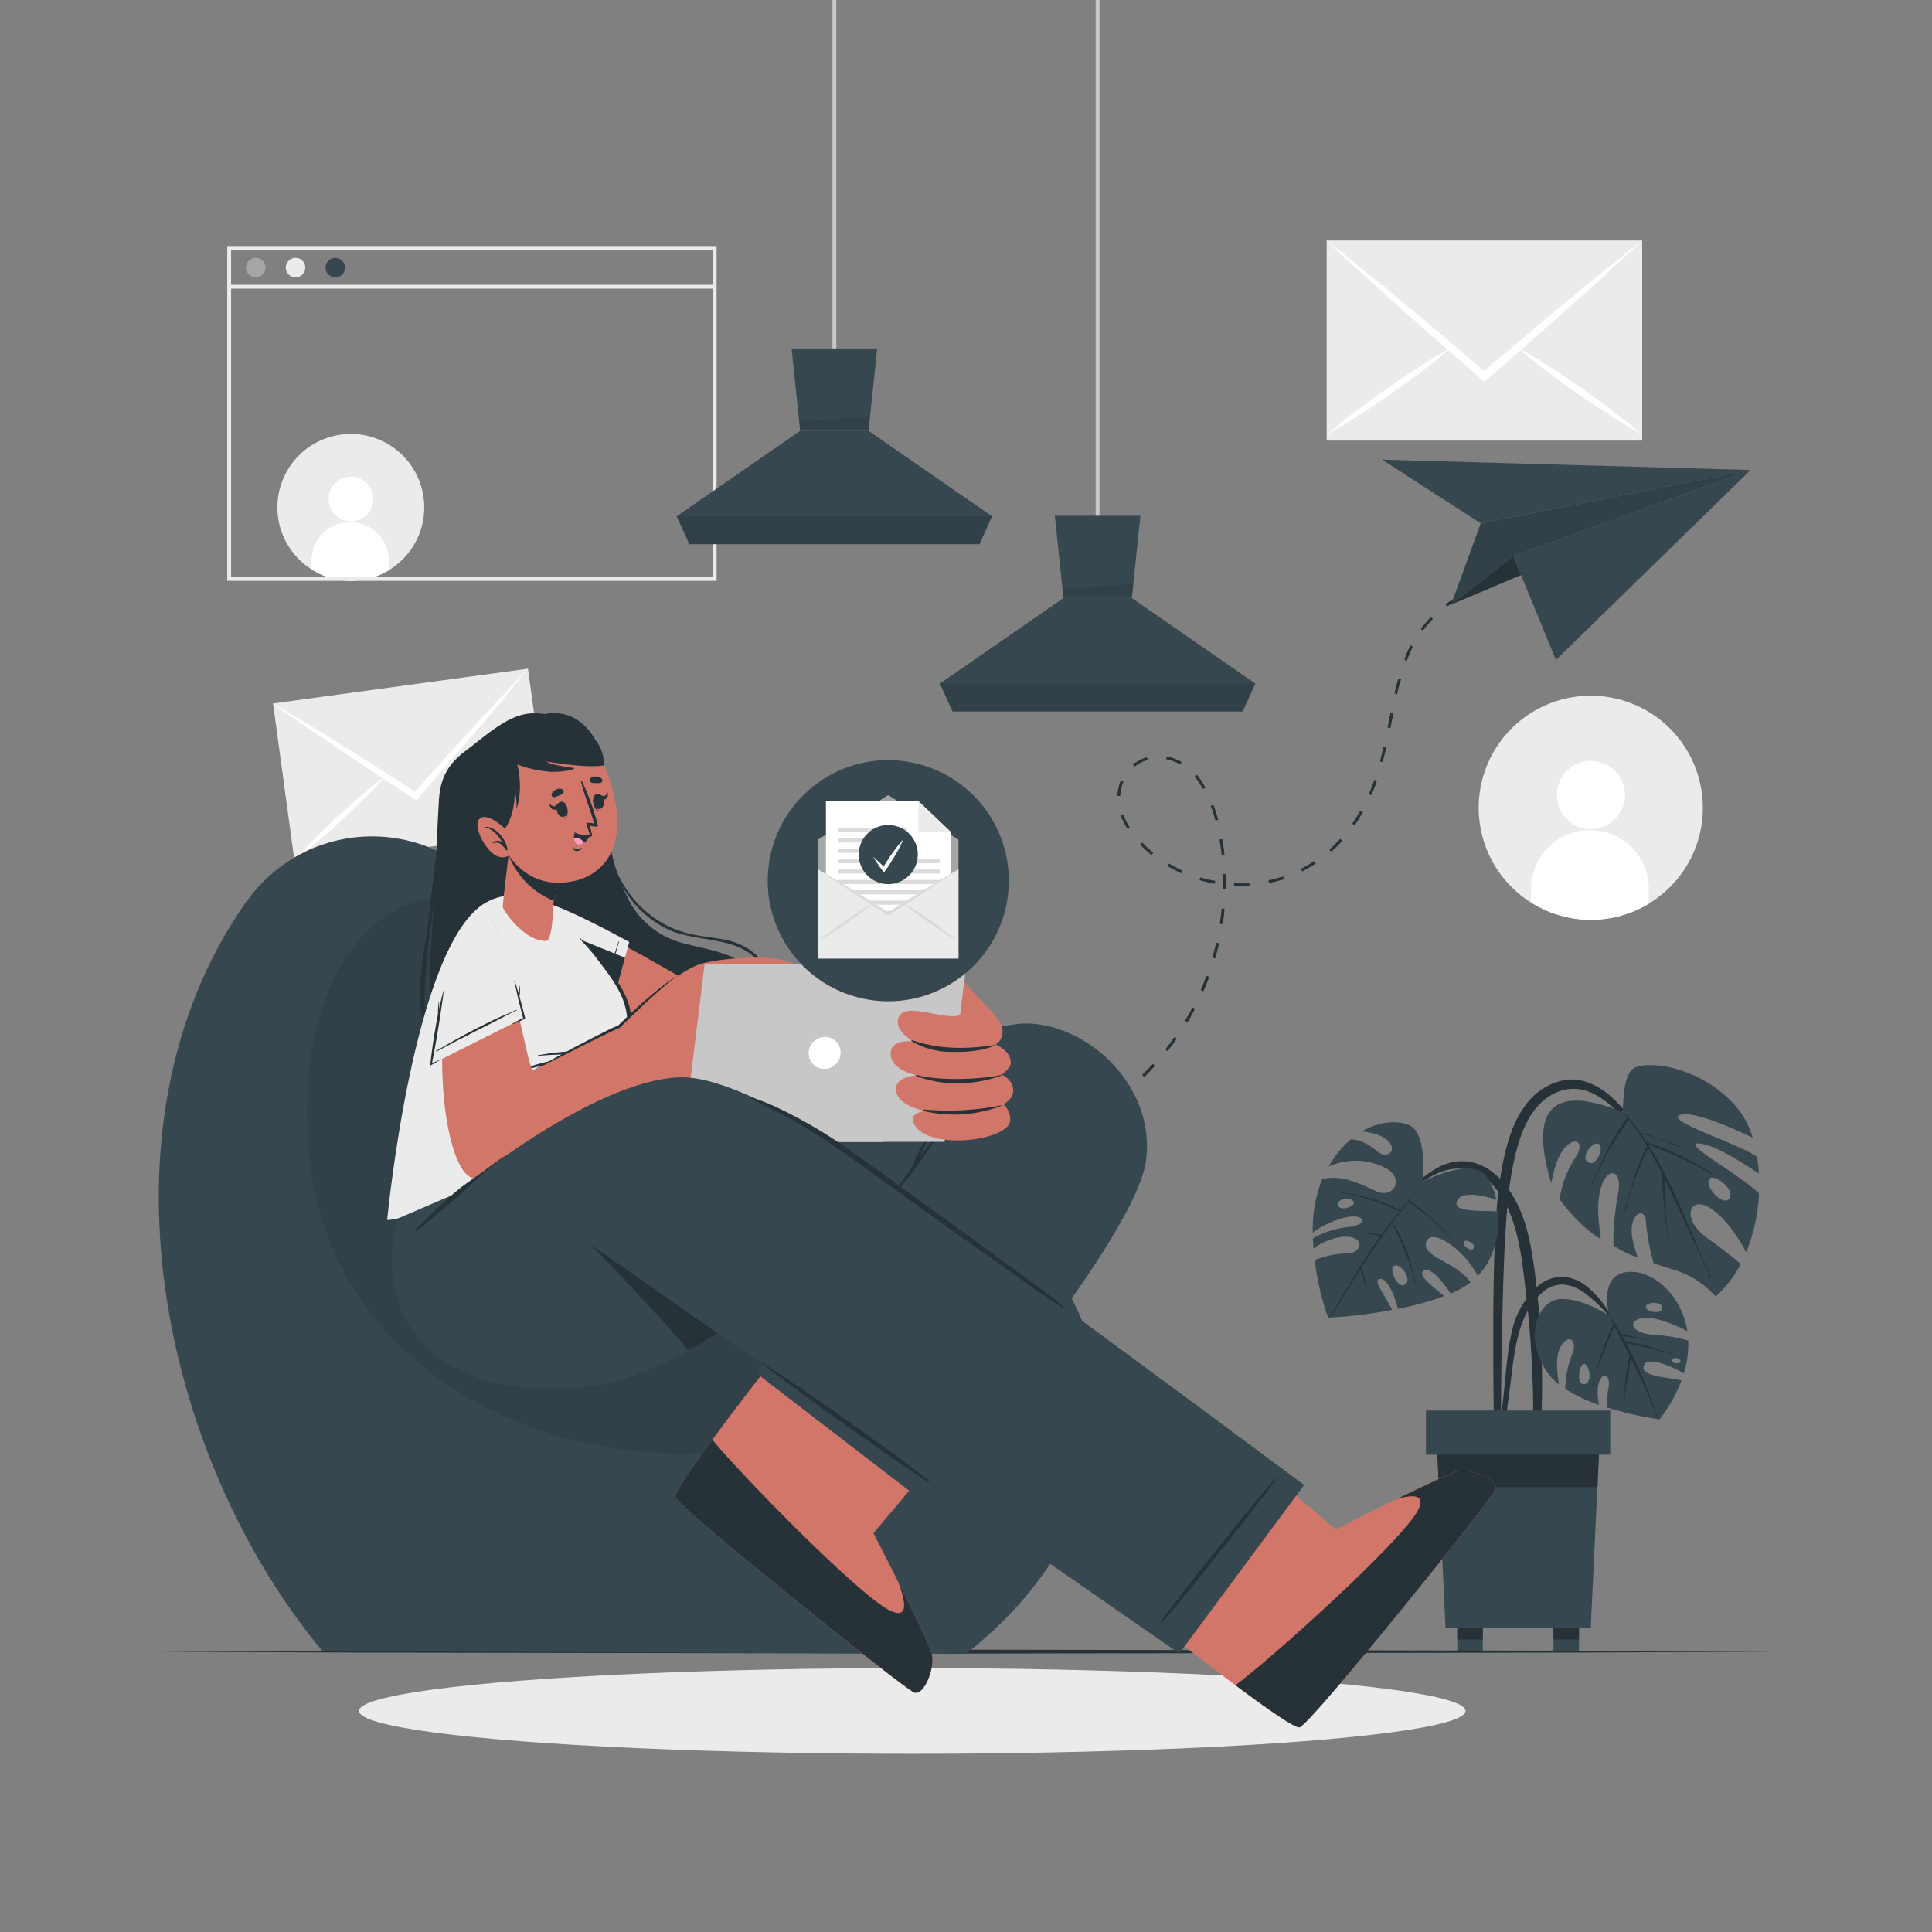 <svg xmlns="http://www.w3.org/2000/svg" viewBox="0 0 500 500"><rect x="0" y="0" width="500" height="500" fill="#808080" stroke="none"/><g id="freepik--background-complete--inject-84"><path d="M426.64,233.9a29,29,0,1,1,13.3-31.38A28.94,28.94,0,0,1,426.64,233.9Z" style="fill:#ebebeb"></path><path d="M420.55,205.85a8.82,8.82,0,1,1-8.72-8.93A8.82,8.82,0,0,1,420.55,205.85Z" style="fill:#fff"></path><path d="M426.68,230.26l0,3.64a29,29,0,0,1-30.49-.38l.05-3.63a15.24,15.24,0,1,1,30.48.37Z" style="fill:#fff"></path><path d="M100.59,147.59a19,19,0,0,1-20-.25,19,19,0,1,1,20,.25Z" style="fill:#ebebeb"></path><path d="M96.6,129.21a5.78,5.78,0,1,1-5.71-5.84A5.77,5.77,0,0,1,96.6,129.21Z" style="fill:#fff"></path><path d="M100.62,145.2l0,2.39a19,19,0,0,1-20-.25l0-2.37a10,10,0,1,1,20,.23Z" style="fill:#fff"></path><path d="M185.45,150.32H58.81V63.68H185.45Zm-125.64-1H184.45V64.68H59.81Z" style="fill:#ebebeb"></path><path d="M68.71,69.26a2.52,2.52,0,1,1-2.52-2.52A2.52,2.52,0,0,1,68.71,69.26Z" style="fill:#a6a6a6"></path><path d="M79,69.26a2.52,2.52,0,1,1-2.52-2.52A2.52,2.52,0,0,1,79,69.26Z" style="fill:#ebebeb"></path><path d="M89.29,69.26a2.52,2.52,0,1,1-2.52-2.52A2.52,2.52,0,0,1,89.29,69.26Z" style="fill:#37474F"></path><rect x="59.31" y="73.7" width="125.64" height="1" style="fill:#ebebeb"></rect><rect x="73.19" y="177.37" width="66.59" height="42.23" transform="translate(-25.84 16.21) rotate(-7.77)" style="fill:#ebebeb"></rect><path d="M136.63,173.07c-2.32,2.91-4.7,5.72-7,8.59s-4.76,5.65-7.15,8.45-5,5.82-7.52,8.7l-.23.28q-3.33,3.81-6.7,7.63l-.33.36-.41-.26c-2.84-1.85-5.66-3.7-8.49-5.57l-.3-.19c-3.2-2.11-6.4-4.23-9.59-6.39s-6.1-4.12-9.14-6.21-6.07-4.21-9.08-6.4c3.13,1.8,6.23,3.71,9.33,5.57s6.21,3.8,9.31,5.74q5.16,3.21,10.32,6.53h0q3.87,2.46,7.73,5c2-2.29,4.07-4.58,6.12-6.84,0,0,0,0,0,0,2.73-3,5.45-6.06,8.2-9.06q3.69-4,7.42-8C131.62,178.31,134.09,175.64,136.63,173.07Z" style="fill:#fff"></path><path d="M99.84,200.84l-.07.08c-.3.34-.61.69-.92,1-1.46,1.62-3,3.19-4.52,4.73-1.88,1.89-3.82,3.72-5.78,5.54s-3.94,3.57-6,5.3-4.1,3.44-6.25,5c1.76-2,3.62-3.94,5.5-5.82s3.83-3.73,5.78-5.54,4-3.59,6-5.32c1.62-1.38,3.27-2.75,5-4.05.39-.31.79-.6,1.19-.9Z" style="fill:#fff"></path><path d="M142,213.59c-2.5-1-5-2.05-7.36-3.17s-4.81-2.32-7.19-3.52-4.73-2.47-7-3.79c-1.89-1.06-3.77-2.16-5.6-3.33l-1.18-.75-.08-.06.1,0,1.39.55c2,.8,3.93,1.68,5.87,2.58,2.43,1.12,4.81,2.31,7.18,3.52s4.73,2.47,7.05,3.79S139.75,212.11,142,213.59Z" style="fill:#fff"></path><rect x="343.34" y="62.24" width="81.66" height="51.79" style="fill:#ebebeb"></rect><path d="M425,62.24c-3.3,3.15-6.66,6.17-10,9.28s-6.71,6.07-10.08,9.08-7.05,6.24-10.59,9.32l-.31.3q-4.69,4.09-9.41,8.17l-.47.38-.45-.38q-4.71-4.08-9.39-8.18l-.33-.29q-5.33-4.62-10.6-9.34c-3.36-3-6.72-6-10.07-9.06s-6.68-6.13-10-9.28c3.51,2.7,7,5.54,10.42,8.31s6.92,5.64,10.35,8.51q5.75,4.75,11.47,9.65h0q4.29,3.63,8.58,7.3c2.84-2.44,5.7-4.89,8.56-7.3,0,0,0,0,0,0q5.72-4.86,11.47-9.65,5.14-4.28,10.34-8.49C418.05,67.78,421.49,64.94,425,62.24Z" style="fill:#fff"></path><path d="M375.7,89.89a.87.87,0,0,1-.1.08c-.43.37-.85.74-1.28,1.09-2.05,1.73-4.15,3.39-6.28,5-2.6,2-5.26,3.89-7.94,5.78s-5.38,3.69-8.14,5.46-5.54,3.49-8.42,5.07c2.47-2.17,5-4.19,7.65-6.16s5.27-3.89,7.93-5.78,5.4-3.7,8.16-5.47c2.19-1.41,4.42-2.8,6.71-4.1.52-.3,1.05-.6,1.59-.89Z" style="fill:#fff"></path><path d="M424.81,112.36c-2.89-1.58-5.68-3.31-8.43-5.07s-5.46-3.61-8.16-5.46-5.33-3.79-7.93-5.78c-2.12-1.6-4.22-3.25-6.25-5-.45-.37-.87-.74-1.3-1.11a.87.87,0,0,1-.1-.08l.12.06,1.59.9c2.29,1.3,4.51,2.69,6.71,4.1,2.76,1.77,5.46,3.61,8.15,5.47s5.33,3.79,7.93,5.78S422.33,110.19,424.81,112.36Z" style="fill:#fff"></path></g><g id="freepik--Shadow--inject-84"><ellipse cx="236.09" cy="442.79" rx="143.19" ry="11.09" style="fill:#ebebeb"></ellipse></g><g id="freepik--Lamp--inject-84"><rect x="283.56" width="1" height="137.56" style="fill:#c7c7c7"></rect><polygon points="243.24 176.91 246.53 184.13 321.61 184.13 324.88 176.91 292.92 154.78 275.21 154.78 243.24 176.91" style="fill:#37474F"></polygon><polygon points="272.99 133.47 275.21 154.78 292.92 154.78 295.14 133.47 272.99 133.47" style="fill:#37474F"></polygon><polygon points="243.25 176.91 246.53 184.13 321.62 184.13 324.89 176.91 243.25 176.91" style="opacity:0.1"></polygon><polygon points="275.21 154.78 274.97 152.49 293.29 151.17 292.92 154.78 275.21 154.78" style="opacity:0.1"></polygon><rect x="215.43" width="1" height="94.27" style="fill:#c7c7c7"></rect><polygon points="175.11 133.62 178.4 140.84 253.48 140.84 256.75 133.62 224.79 111.5 207.08 111.5 175.11 133.62" style="fill:#37474F"></polygon><polygon points="204.86 90.18 207.08 111.5 224.79 111.5 227.01 90.18 204.86 90.18" style="fill:#37474F"></polygon><polygon points="175.12 133.63 178.4 140.84 253.48 140.84 256.76 133.63 175.12 133.63" style="opacity:0.1"></polygon><polygon points="207.08 111.5 206.82 109.03 225.17 107.84 224.79 111.5 207.08 111.5" style="opacity:0.1"></polygon></g><g id="freepik--Plant--inject-84"><path d="M387.3,313.7a91.89,91.89,0,0,1,2.14-15c1.06-4.45,2.56-9,5.37-12.69a16.14,16.14,0,0,1,10.53-6.56c4.13-.5,8,1.34,11.09,3.93,3.82,3.22,6.75,7.49,9.5,11.62a141.44,141.44,0,0,1,8.2,14.36c.09.16-.16.3-.24.14a90,90,0,0,0-7.34-12,76,76,0,0,0-8.45-10.23c-2.83-2.76-6.43-5.35-10.54-5.48s-7.85,2.16-10.3,5.31c-2.75,3.52-4.15,7.91-5.2,12.19A91.09,91.09,0,0,0,390,313.55c-.81,9.91-1,19.88-1.25,29.81-.13,5.62-.2,11.25-.26,16.87l-.06,8.55a54,54,0,0,1-.33,8.24c-.1.55-1,.5-1.1,0a48.49,48.49,0,0,1-.37-7.81q-.06-4.05-.1-8.1-.08-7.87-.06-15.75C386.45,334.79,386.58,324.22,387.3,313.7Z" style="fill:#263238"></path><path d="M401.46,306.23c.52-2.8,1.47-6.45,3.06-8.62,2.87-3.9,6-2.21,3.11,2.11a25.78,25.78,0,0,0-4,10.65s4.82,6.89,10.64,10.28c-.25-2.65-1-6.72-.48-10.65,1.12-8.51,6.27-8,5-1.27-1,5.42-1.44,11.18-1.16,13.67a29.09,29.09,0,0,0,6.22,3.05c-.34-1-.69-2.17-1.08-3.61-2.07-7.63,3-10,3.18-5.71a60.66,60.66,0,0,0,2,10.82c2.79.94,5.11,1.58,6.52,2.07a23.85,23.85,0,0,1,9.54,6.52,30,30,0,0,0,6.5-8.41c-1.78-1.53-4.59-3.8-8.49-6.56-7.31-5.16-4.77-11.68,1-7.63,4.18,2.93,7.42,8.35,8.9,11.13a45.43,45.43,0,0,0,3.31-15.23c-5.74-5.39-19.95-12.91-15.67-12.91,3.86,0,12.48,5.65,15.64,7.83a38.81,38.81,0,0,0-.48-4.42c-5.41-3.55-23-9.06-20.19-10.65,3.07-1.74,15.34,3.94,19.05,5.73a22.31,22.31,0,0,0-3.25-6.73c-7.48-10-21-13.45-26.84-11.55-4.16,1.35-3,11.91-3.84,11.55C402.91,281,395.31,285.72,401.46,306.23Zm41-1.16c1.19-1.43,6.67,2.79,5.09,5.09S440.91,306.91,442.44,305.07Zm-28.67-9c1.44.92-.69,6.25-2.92,4.64C409,299.33,412.32,295.14,413.77,296.07Z" style="fill:#37474F"></path><path d="M416,297.7c.75-1.49,1.54-3,2.4-4.41a25.62,25.62,0,0,1,2.76-4c-.23-.29-.46-.59-.71-.88-.1-.12.07-.28.17-.17.28.32.55.65.82,1a.24.24,0,0,1,.12.14q1.55,1.86,2.93,3.81a45.06,45.06,0,0,1,4.86,1.41c1.64.55,3.27,1.12,4.86,1.79.17.07.08.35-.08.27-1.58-.69-3.18-1.37-4.82-1.92s-3.12-.93-4.69-1.37c.51.72,1,1.44,1.49,2.18a57.72,57.72,0,0,1,8.59,3.5c2.9,1.38,5.69,3,8.47,4.59.16.09,0,.34-.15.24a92,92,0,0,0-8.43-4.36c-2.69-1.26-5.47-2.29-8.18-3.49,6.83,10.65,10.92,22.95,16.4,34.33.08.17-.18.3-.25.14-1.67-4-3.6-7.88-5.42-11.81-1.63-3.53-3.23-7.07-4.86-10.6-.48-1-1-2.06-1.48-3.08.3,5.69.18,11.48,1.12,17.1a.14.14,0,1,1-.28,0c-.4-6.08-1.47-12.07-1.43-18.18,0,0,0-.05,0-.08-1.16-2.33-2.4-4.62-3.73-6.85-2.26,5.32-4.64,10.73-5.69,16.45,0,.17-.32.1-.28-.08,1.54-5.73,3-11.47,5.73-16.77a63.85,63.85,0,0,0-4.81-6.93c-.76,1.41-1.73,2.75-2.59,4.1s-1.67,2.65-2.45,4a57.28,57.28,0,0,0-4.27,9c-.07.17-.34.08-.27-.08C413.15,303.7,414.47,300.65,416,297.7Z" style="fill:#263238"></path><path d="M362.14,310.66c4.38-4.4,9.47-10.16,16.24-10.15,6.54,0,11.35,5.27,14.11,10.7,2.89,5.68,3.93,12.11,4.75,18.36A224.18,224.18,0,0,1,399,352.14c.12,4.19.1,8.39,0,12.58a84.32,84.32,0,0,1-1,12.69c-.12.67-1.21.7-1.25,0-.2-3.53-.06-7.08,0-10.61s0-7-.16-10.43c-.26-7-.77-14-1.6-21-.72-6.11-1.29-12.38-3.12-18.28-1.64-5.32-4.73-11.4-10.12-13.74-7.36-3.18-14.55,2.64-19.36,7.56C362.23,311,362,310.79,362.14,310.66Z" style="fill:#263238"></path><path d="M339.79,320.48h0c0,.9.08,1.78.14,2.65a15.87,15.87,0,0,1,7.18-3c6.22-.66,5.82,4.06,1.67,4.26a23.6,23.6,0,0,0-8.53,1.71c1,8.21,3.27,14.81,3.61,14.9A119.47,119.47,0,0,0,360.29,339c-1.55-3.3-5.07-7.68-3.27-8s3.75,3.54,4.75,7.73a78.92,78.92,0,0,0,12-3.29c-2.74-2.37-7-5.32-5.35-6.57s5,2.89,7,5.91a24.57,24.57,0,0,0,5.17-2.88c-3.69-5.42-12.67-6.52-11.5-10.43s9.58,1.51,13.35,8.76c4.43-4.6,5.73-11.1,5.26-16.66-3.86-.45-11.28.37-10.74-2.4s5.9-2.25,10.29-.63a15.29,15.29,0,0,0-2.58-6.11c-4.06-5.22-16.48,1.42-16.48,1.42s1.33-12.48-3.4-14.63c-2.73-1.24-7.55-1.23-12.38,1.61,2.71.23,6,1.09,7.3,3,1.69,2.39-1,3.7-2.66,2.59-1.19-.78-3.41-3.25-7.42-3.58a24.87,24.87,0,0,0-4.48,5c-.46.65-.88,1.33-1.31,2.07a17,17,0,0,1,14.54.26c5.38,2.67,2.37,8.26-2.26,6.09s-9-4.31-13.95-3.08A34.82,34.82,0,0,0,339.74,319a24.35,24.35,0,0,1,8-3.83c5.35-1.4,7,1.79,1.09,2.39A23.36,23.36,0,0,0,339.79,320.48Zm6.51-8.59c-.37-1.74,3.42-2.23,4.05-.83C350.88,312.26,346.66,313.62,346.3,311.89Zm32.46,9.6c.36-.95,2.9.13,2.67,1.31C381.11,324.37,378.41,322.43,378.76,321.49Zm-17.92,6.08c1.85-.74,4.74,3.86,2.72,4.91S359.32,328.18,360.84,327.57Z" style="fill:#37474F"></path><path d="M344.58,340.09c2.79-4.66,5.55-9.34,8.48-13.92,1.36-2.13,2.79-4.22,4.27-6.27l-.66-.16-1.11-.21c-.86-.15-1.72-.27-2.59-.36s-1.63-.13-2.45-.14a12,12,0,0,0-2.61.14.07.07,0,1,1,0-.14c.87,0,1.76-.08,2.63-.09s1.7,0,2.54.06a23.2,23.2,0,0,1,2.37.25c.44.06.87.14,1.3.22a7.43,7.43,0,0,1,.79.17c1.51-2.08,3.08-4.11,4.7-6.11A56.23,56.23,0,0,0,347,308.66c-.09,0-.05-.15,0-.14a51.78,51.78,0,0,1,15.48,4.7l2.69-3.27c1-1.21,2.09-2.4,3-3.68.06-.09.18,0,.12.08a51,51,0,0,0-3.54,4.33h0a52.89,52.89,0,0,1,5.68,4.55q2.78,2.47,5.42,5.1c.07.06,0,.16-.1.1-1.74-1.73-3.54-3.38-5.42-4.95s-3.87-3-5.76-4.55l0,0c-.43.58-.86,1.15-1.3,1.71-.22.28-.43.57-.65.86l-.05.06c-.73.94-1.45,1.89-2.17,2.84a22.7,22.7,0,0,1,2.16,3.89c.62,1.31,1.17,2.67,1.67,4a58.29,58.29,0,0,1,2.32,8.74c0,.08-.11.12-.13,0a51.12,51.12,0,0,0-2.54-8.57c-.54-1.42-1.16-2.81-1.79-4.2s-1.29-2.47-1.83-3.75c-.62.83-1.25,1.67-1.86,2.51-.18.24-.35.49-.52.74,0,.05,0,.12-.06.13h0c-1.92,2.67-3.74,5.41-5.51,8.18a2.59,2.59,0,0,1,.24.6c.11.34.22.68.32,1a21,21,0,0,1,.49,2.08c.11.65.21,1.32.27,2a21.28,21.28,0,0,0,.17,2.26c0,.11-.16.12-.14,0a7.44,7.44,0,0,0-.15-2.1c-.1-.72-.24-1.44-.4-2.15s-.33-1.28-.52-1.91c-.09-.31-.19-.63-.3-.94s-.14-.34-.2-.51c-.83,1.3-1.65,2.6-2.46,3.92-1.6,2.61-3.19,5.22-4.8,7.83A.12.12,0,0,1,344.58,340.09Z" style="fill:#263238"></path><path d="M387.59,375.9c.07-2.64.49-5.31.78-7.93s.58-5.28.86-7.92c.55-5.09.85-10.29,2-15.28a22.22,22.22,0,0,1,6.21-11.42,10.13,10.13,0,0,1,6.1-2.91,10.53,10.53,0,0,1,6.47,2,22.68,22.68,0,0,1,5.44,5.74,55.93,55.93,0,0,1,4.25,6.89c0,.09-.1.15-.15.06a35.29,35.29,0,0,0-9.18-10.29,10.86,10.86,0,0,0-5.79-2.41,7.8,7.8,0,0,0-5.61,2.24c-3.08,2.68-4.87,6.62-5.93,10.49-1.26,4.58-1.66,9.41-2.29,14.11-.38,2.79-.73,5.59-1.1,8.39s-.6,5.63-1.19,8.37A.46.46,0,0,1,387.59,375.9Z" style="fill:#263238"></path><path d="M400.59,355.38a14.68,14.68,0,0,0,2.87,2.93c-.43-2.57-1-7.16.34-9.59,2-3.79,4.42-1.9,3.21,1.39a26.54,26.54,0,0,0-1.94,9.34,41.19,41.19,0,0,0,8.77,4.14,15,15,0,0,1-.29-4.52c.41-4.05,3.51-4,2.7.24a25.48,25.48,0,0,0-.42,4.94,91.21,91.21,0,0,0,13.68,3.09,40.09,40.09,0,0,0,5.66-10.08c-3.3-.82-10-1-9.83-3.37.19-3.17,6.65-.73,10.44,1.57a25.38,25.38,0,0,0,1.14-8.53,42.88,42.88,0,0,0-9.09-1.5c-6.79-.59-6.46-4.44-1.54-4.35,3.63.07,8.22,2.29,10.4,3.45-1.42-9.24-8.46-15.15-14.11-15.38-9.49-.38-6.07,11.43-6.07,11.43s-6.44-4.52-12.51-4.4S394.1,346.35,400.59,355.38Zm25.35-17.08c-.21-1.33,4-1.65,4.25.06C430.44,340.27,426.15,339.65,425.94,338.3Zm6.82,13.86c-.09-.87,1.74-1,2.15.07C435.19,353,432.83,353,432.76,352.16ZM410,353c1.43.2,2.25,5.32-.22,5.22C407.87,358.11,408.75,352.8,410,353Z" style="fill:#37474F"></path><path d="M411.94,358.65c.24-.64.45-1.28.65-1.93-.18.65-.35,1.31-.47,2A.09.09,0,1,1,411.94,358.65Z" style="fill:#263238"></path><path d="M414.45,350.43c.44-1.31.94-2.61,1.45-3.9.27-.68.56-1.37.86-2a8,8,0,0,1,.84-1.71,14.55,14.55,0,0,1-.77-1.66c0-.05.05-.1.09-.05a18.73,18.73,0,0,1,1.85,2.87c.27.44.52.9.77,1.35a12.11,12.11,0,0,1,1.6.25c.57.1,1.14.22,1.7.35s1.13.25,1.69.39,1.12.32,1.69.4c.13,0,.07.23-.05.18a10.82,10.82,0,0,0-1.78-.46c-.54-.12-1.09-.22-1.64-.29s-1.1-.15-1.66-.21l-1.25-.1c.22.4.46.79.68,1.19a1.86,1.86,0,0,0,.1.2,5.27,5.27,0,0,1,1.36.16c.49.09,1,.18,1.47.29,1,.22,2,.45,2.95.72,2.06.58,4.08,1.23,6.11,1.89.11,0,0,.21-.07.17a61.24,61.24,0,0,0-6.14-1.7c-1-.22-1.94-.44-2.91-.64l-1.47-.31a8.8,8.8,0,0,1-1.13-.26c1,1.93,2,3.9,2.93,5.9,2,4.35,3.63,8.84,5.32,13.31,0,.11-.13.18-.17.07a121.07,121.07,0,0,0-5.66-13c-.38-.77-.77-1.53-1.15-2.31,0,.16-.07.32-.1.48-.1.52-.19,1.05-.28,1.58-.18,1.06-.36,2.12-.52,3.18a36.78,36.78,0,0,0-.76,6.6c0,.14-.21.13-.19,0,.17-1.05.17-2.15.24-3.21s.15-2.23.28-3.33.26-2.13.44-3.19c.09-.53.18-1.06.28-1.59a3.2,3.2,0,0,1,.29-1.15c-.55-1.11-1.1-2.23-1.67-3.34s-1.06-2.09-1.6-3.12c-.23-.44-.48-.88-.72-1.33a13,13,0,0,1-.63,1.6l-.73,1.8c-.55,1.32-1.05,2.66-1.56,4-.72,1.9-1.51,3.84-2.1,5.82C413.31,354.32,413.8,352.34,414.45,350.43Z" style="fill:#263238"></path><path d="M412.59,356.72c0-.16.09-.31.14-.46C412.68,356.41,412.64,356.56,412.59,356.72Z" style="fill:#263238"></path><polygon points="371.72 370.76 372.39 384.89 374.1 421.31 411.68 421.31 413.4 384.89 414.06 370.76 371.72 370.76" style="fill:#37474f"></polygon><polygon points="371.72 370.76 372.39 384.89 413.4 384.89 414.06 370.76 371.72 370.76" style="fill:#263238"></polygon><rect x="369.05" y="365.05" width="47.69" height="11.43" transform="translate(785.78 741.52) rotate(180)" style="fill:#37474f"></rect><rect x="402.04" y="421.31" width="6.6" height="5.98" style="fill:#37474f"></rect><rect x="402.04" y="421.31" width="6.6" height="2.99" style="fill:#263238"></rect><rect x="377.15" y="421.31" width="6.59" height="5.98" style="fill:#37474f"></rect><rect x="377.15" y="421.31" width="6.59" height="2.99" style="fill:#263238"></rect></g><g id="freepik--Floor--inject-84"><polygon points="40.63 427.44 92.97 427.2 145.31 427.11 250 426.94 354.69 427.11 407.03 427.2 459.37 427.44 407.03 427.69 354.69 427.77 250 427.94 145.31 427.77 92.97 427.69 40.63 427.44" style="fill:#263238"></polygon></g><g id="freepik--paper-plane--inject-84"><path d="M250.23,297.09c-1.1,0-2.25,0-3.4-.07l0-.75c1.16.05,2.33.07,3.44.07h.54v.75h-.61Zm5.63-.18-.05-.75c1.33-.09,2.66-.21,4-.37l.09.75C258.55,296.69,257.2,296.82,255.86,296.91Zm-14-.21c-1.3-.12-2.65-.26-4-.43l.09-.75c1.34.17,2.67.32,4,.43Zm23-.94-.15-.73c1.31-.26,2.61-.55,3.88-.88l.19.73C267.47,295.21,266.15,295.51,264.83,295.76Zm-32-.24c-1.31-.23-2.64-.48-3.94-.75l.15-.73c1.3.27,2.62.52,3.92.74ZM224,293.65c-1.31-.32-2.61-.67-3.88-1l.2-.72c1.26.36,2.56.71,3.86,1Zm49.53-.24-.25-.71c1.26-.44,2.5-.93,3.7-1.45l.3.68C276.1,292.46,274.84,293,273.56,293.41Zm-58.21-2.28c-2.39-.79-3.78-1.36-3.8-1.36l.29-.7s1.38.56,3.75,1.35Zm66.47-1.43-.37-.66c1.15-.64,2.29-1.34,3.39-2.07l.41.63C284.14,288.34,283,289,281.82,289.7Zm7.5-5.05-.46-.59c1.06-.82,2.1-1.66,3.09-2.51l.49.57C291.44,283,290.39,283.83,289.32,284.65Zm6.82-5.92-.52-.54c.94-.93,1.87-1.89,2.76-2.86l.55.51C298,276.82,297.1,277.79,296.14,278.73Zm6.05-6.72-.59-.46c.83-1,1.63-2.12,2.38-3.19l.62.43C303.83,269.88,303,271,302.19,272Zm5.14-7.43-.64-.39c.69-1.14,1.34-2.31,1.95-3.47l.66.35C308.69,262.24,308,263.42,307.33,264.58Zm4.13-8.05-.68-.3c.51-1.19,1-2.44,1.47-3.69l.71.26C312.49,254.07,312,255.32,311.46,256.53Zm3.05-8.51-.72-.21c.37-1.26.7-2.56,1-3.85l.73.17C315.22,245.43,314.88,246.74,314.51,248Zm1.94-8.83-.74-.12c.2-1.3.36-2.63.49-3.94l.74.07C316.82,236.53,316.65,237.87,316.45,239.19Zm.8-9-.75,0c0-.58,0-1.16,0-1.74,0-.75,0-1.5,0-2.24l.75,0c0,.75,0,1.5,0,2.26C317.27,229,317.26,229.59,317.25,230.18Zm3.77-.87c-.54,0-1.07,0-1.61,0l0-.75a34.71,34.71,0,0,0,3.95,0l.05.75C322.65,229.28,321.83,229.31,321,229.31Zm-6.62-.6a38,38,0,0,1-3.93-.93l.21-.72a37.07,37.07,0,0,0,3.85.91Zm14.05-.17-.15-.73a33.68,33.68,0,0,0,3.82-1l.23.71A34.52,34.52,0,0,1,328.45,228.54ZM305.74,226a35.74,35.74,0,0,1-3.58-1.87l.38-.64a35.32,35.32,0,0,0,3.51,1.82Zm31.27-.47-.33-.67a35.3,35.3,0,0,0,3.42-2l.41.62A35.79,35.79,0,0,1,337,225.55Zm-39-4.27c-.66-.53-1.32-1.1-1.95-1.69-.36-.34-.71-.68-1-1l.53-.53c.33.34.67.67,1,1,.62.58,1.26,1.13,1.91,1.66Zm18.14-.06c-.15-1.33-.34-2.65-.56-3.93l.74-.13c.23,1.3.42,2.64.56,4Zm28.38-.77-.5-.56a35.19,35.19,0,0,0,2.82-2.78l.55.51A36.46,36.46,0,0,1,344.52,220.45Zm-52.69-5.83A17.7,17.7,0,0,1,290,211l.7-.25a17.75,17.75,0,0,0,1.74,3.49Zm58.71-1-.62-.43c.57-.8,1.11-1.65,1.62-2.5.17-.28.34-.56.5-.85l.65.37c-.17.29-.33.58-.5.86C351.67,212,351.11,212.85,350.54,213.67Zm-36-1.23c-.36-1.32-.76-2.59-1.2-3.78l.71-.26c.44,1.21.85,2.5,1.21,3.84ZM289.93,206l-.75,0a11.27,11.27,0,0,1,.88-4l.69.29A10.72,10.72,0,0,0,289.93,206Zm65-.2-.68-.29c.5-1.18,1-2.43,1.43-3.7l.71.24C355.93,203.3,355.44,204.56,354.92,205.75Zm-43.63-1.6a21.31,21.31,0,0,0-2.16-3.27l.58-.48a22.14,22.14,0,0,1,2.24,3.39Zm-17.67-5.75-.46-.58a10.4,10.4,0,0,1,3.66-1.9l.2.72A9.76,9.76,0,0,0,293.62,198.4Zm11.8-.62a12,12,0,0,0-3.62-1.33l.14-.74a13,13,0,0,1,3.85,1.42Zm52.42-.59-.73-.19c.32-1.19.63-2.46.95-3.87l.73.16C358.47,194.72,358.16,196,357.84,197.19Zm2-8.8-.74-.15.77-3.92.73.14Zm1.78-8.81-.73-.17c.32-1.44.64-2.72,1-3.9l.72.2C362.23,176.88,361.91,178.15,361.59,179.58Zm2.5-8.59-.7-.26A33.88,33.88,0,0,1,365,167l.67.34A36.34,36.34,0,0,0,364.09,171Zm4.17-7.81-.61-.45a29.5,29.5,0,0,1,2.61-3.08l.53.52A29.19,29.19,0,0,0,368.26,163.18Zm6.25-6.23-.45-.61a37.17,37.17,0,0,1,3.39-2.19l.37.66A32.39,32.39,0,0,0,374.51,157Zm7.75-4.31L382,152c1.05-.44,2.16-.86,3.31-1.25l.24.71C384.38,151.79,383.29,152.2,382.26,152.64Z" style="fill:#263238"></path><polygon points="383.21 135.44 375.56 156.46 391.63 143.91 453.05 121.64 383.21 135.44" style="fill:#37474F"></polygon><polygon points="383.21 135.44 375.56 156.46 391.63 143.91 453.05 121.64 383.21 135.44" style="opacity:0.1"></polygon><polygon points="393.69 148.81 375.56 156.46 391.63 143.91 393.69 148.81" style="fill:#263238"></polygon><polygon points="391.63 143.91 453.05 121.64 402.67 170.8 391.63 143.91" style="fill:#37474F"></polygon><polygon points="383.21 135.44 357.69 118.96 453.05 121.64 383.21 135.44" style="fill:#37474F"></polygon></g><g id="freepik--Character--inject-84"><path d="M83.42,427.28,250,428c40.49-31.79,44.67-78.9,15.78-107.45C248.31,303.27,226.11,306.75,205,304h-.06c-7.36-1-14.58-2.67-21.44-6.29-21.77-11.48-34-38.57-52.35-61.36-2.28-2.85-4.67-5.63-7.17-8.31-15.06-16.08-45-16.6-60.71,6C23.41,291.47,41.65,377,83.42,427.28Z" style="fill:#37474F"></path><path d="M79.72,295.85c4.36,68.35,83.3,93.86,132.59,73.39C255.18,351.43,241.15,310.8,205,304h-.06c-7.36-1-14.58-2.67-21.44-6.29-21.77-11.48-34-38.57-52.35-61.36C103.84,222.17,76.52,245.81,79.72,295.85Z" style="opacity:0.1"></path><path d="M236.55,438c-2.57-.94-60.63-47.34-61.72-50.51-.42-1.2,5.84-10,13.71-20.53,1.7-2.26,3.47-4.59,5.28-6.94,11.73-15.29,24.54-31.23,24.54-31.23l38.93,30.92-25.61,30.39-5.62,6.67s14.28,27.71,15.11,31.31S239.12,439,236.55,438Z" style="fill:#d3766a"></path><path d="M236.55,438c-2.57-1-60.62-47.34-61.72-50.51-.35-1,3.73-7,9.51-14.87,8.44,10.09,37.87,40.13,45.91,44.15,5.1,2.55,4.09-2.46,2.18-7.44,3.92,7.83,8.29,16.8,8.74,18.74C242,431.72,239.12,439,236.55,438Z" style="fill:#263238"></path><path d="M296.6,300.29c-2.66,20.22-52.5,78.6-58.26,85.3L237,387.11,195.8,355.43l.47-.61,36.31-47.54s-60,35-90.07,19.13C129,319.27,119,306.58,119,306.58l39.2-20.9s10.85,3.51,17.78,2.5c23.9-3.5,77.45-23.83,90.16-23.32C282.55,265.53,299.05,281.73,296.6,300.29Z" style="fill:#37474f"></path><path d="M245.62,289.61a48.34,48.34,0,0,0-3.75,4.8c-1.28,1.69-2.59,3.35-3.87,5l0,.05c.23-.5.45-1,.69-1.48.81-1.68,1.46-3.41,2.41-5a.09.09,0,0,0-.15-.09c-1,1.59-2.12,3.1-3,4.77-.4.79-.77,1.59-1.12,2.4-.19.44-.39.89-.56,1.34a5.49,5.49,0,0,0-.24.65c-.57.78-1.14,1.56-1.69,2.36-1.22,1.77-2.3,3.64-3.54,5.4-.07.09.08.18.15.09,1.25-1.65,2.66-3.19,3.93-4.83s2.53-3.38,3.74-5.11,2.34-3.39,3.53-5.08a52.2,52.2,0,0,0,3.57-5.21C245.75,289.63,245.67,289.56,245.62,289.61Z" style="fill:#263238"></path><path d="M112.49,231.29c-.55,12.06-3.23,26.45,1.88,37.87,4,8.94,12.45,15,21.17,18.84,19.2,8.49,46.07,9.6,59.52-9.46,5.37-7.61,6.29-23.47-2.62-29.27-4.57-3-10-3.66-15.18-5.06a22,22,0,0,1-14.89-12c-6.17-12.37-4.94-21.42-6.11-34.8a9.55,9.55,0,0,0-3.26-7,17,17,0,0,0-7.94-4.41,16.8,16.8,0,0,0-8.13-1.34c-5.92.62-11.61,6.08-16.2,9.48s-6.77,7-7.13,12.87C113.11,215.08,112.86,223.19,112.49,231.29Z" style="fill:#263238"></path><path d="M111,237c1.22-11,2.64-22,4-33,0-.06.11-.06.1,0-.85,9.08-1.58,18.17-2.55,27.24-1,8.9-2.54,18-2.71,26.93-.38,20.09,20.28,28.26,37.36,27.28.78,0,.76,1.2,0,1.22-15,.39-32.95-4.74-37.49-21.07C107.19,256.64,110,246,111,237Z" style="fill:#263238"></path><path d="M155.29,196.35c0-.21.32-.2.33,0,.5,11,0,24,6.34,33.59a28,28,0,0,0,12.8,10.58c4.15,1.69,8.55,1.84,12.88,2.69,17,3.33,17.13,26.23,4.8,35.16-.26.19-.59-.25-.34-.45,8.68-6.91,11.54-19.48,4.47-28.7-5.68-7.4-16.58-5-24.32-9C156.21,231.9,155,212.39,155.29,196.35Z" style="fill:#263238"></path><path d="M137.93,244.33c7.34,10.54,32.41,39.5,49.81,43.46,9.59,2.19,55.91,8.67,62.26,2.89,7.44-6.77,4-32.27-1.92-32.5-18.05-.71-51.44,2.82-59.78,1-3.77-.84-23.77-13.74-45.13-24.06C135.09,231.2,133.19,237.53,137.93,244.33Z" style="fill:#d3766a"></path><path d="M155.85,269.59l7-25.79s-11.75-6.52-18.76-9.21c-9.28-3.56-12.78-1-7.09,9.82C140.82,251.62,155.85,269.59,155.85,269.59Z" style="fill:#ebebeb"></path><path d="M154.12,266.31c.76-3.82,1.57-7.63,2.55-11.4.49-1.88,1-3.76,1.56-5.62s1.29-3.68,1.8-5.55c0-.1.2-.05.16,0-.61,1.84-1,3.78-1.5,5.65s-1,3.75-1.52,5.63c-1,3.76-2,7.52-2.9,11.29C154.25,266.47,154.1,266.42,154.12,266.31Z" style="fill:#263238"></path><path d="M161.76,247.86l-5.91,21.74s-15-18-18.84-25.19c-1.75-3.33-2.64-5.88-2.74-7.7Z" style="fill:#263238"></path><path d="M100.2,315.71c2.31.75,67.84-18.22,67.84-18.22l-7.74-22.75s3.83-7.32,2-14.36c-2.37-9.4-19.78-24.86-21.14-25.77C135.72,231,130.57,231,126,233.45,107.07,243.52,100.2,315.71,100.2,315.71Z" style="fill:#ebebeb"></path><path d="M150.2,242.8c1.69,2,3.5,3.84,5.24,5.76-.81-1.43-1.62-2.87-2.48-4.28,0,0,0-.06,0,0a32.36,32.36,0,0,1,3.32,5.29,42.47,42.47,0,0,1,3.61,4.62,20.46,20.46,0,0,1,3,6.34,17.3,17.3,0,0,1,.2,7,45.45,45.45,0,0,1-2.21,7.84c-.12.34-.6.12-.51-.21,1.23-4.44,2.63-9.13,1.64-13.77s-3.85-8.46-6.64-12.11a66,66,0,0,0-5.33-6.36C150,242.83,150.12,242.72,150.2,242.8Z" style="fill:#263238"></path><path d="M139.28,273.1a58.27,58.27,0,0,1,8.54-1c1.42,0,2.84,0,4.26.07.71,0,1.42,0,2.13,0a9.14,9.14,0,0,0,2.21-.2c.06,0,.09.08,0,.1a16.09,16.09,0,0,1-2,.53,15.31,15.31,0,0,1-2,.18c-1.45,0-2.89,0-4.34.06-2.91.06-5.83.12-8.73.4C139.17,273.35,139.15,273.12,139.28,273.1Z" style="fill:#263238"></path><path d="M133.17,277.44a63.77,63.77,0,0,1,6.72-2.24c1.15-.31,2.3-.54,3.46-.75l1.68-.27c.61-.09,1.24-.1,1.85-.2.07,0,.1.09,0,.1-.58.11-1.14.32-1.7.46l-1.72.43c-1.14.29-2.28.6-3.43.88-2.29.56-4.57,1.14-6.84,1.78A.1.1,0,0,1,133.17,277.44Z" style="fill:#263238"></path><path d="M130.11,234.73c.26,1.19,5.81,9,11.23,8.78,1.76-.06,1.86-9.7,1.86-9.7l.17-.71,2.38-9.95-13.3-8.71S130,234.22,130.11,234.73Z" style="fill:#d3766a"></path><path d="M145.75,223.14l-2.38,10a20.58,20.58,0,0,1-11.74-11.89c.41-3.43.76-6.28.81-6.7a.28.28,0,0,0,0-.06l1.69,1Z" style="fill:#263238"></path><path d="M158.64,204.82c4.43,17.4-5.49,22-9.24,23-3.41.86-15.11,3.37-21.31-13.47s.49-24.4,8.17-26.79S154.22,187.43,158.64,204.82Z" style="fill:#d3766a"></path><path d="M155.3,202.66c-.42,0-.82,0-1.24,0a2,2,0,0,1-1.26-.28.64.64,0,0,1-.13-.77,1.56,1.56,0,0,1,1.46-.64,2.34,2.34,0,0,1,1.59.55A.68.68,0,0,1,155.3,202.66Z" style="fill:#263238"></path><path d="M143.6,206.32c.41-.13.76-.31,1.15-.47a2.08,2.08,0,0,0,1.08-.7.65.65,0,0,0-.14-.77,1.58,1.58,0,0,0-1.6-.09,2.32,2.32,0,0,0-1.29,1.07A.68.68,0,0,0,143.6,206.32Z" style="fill:#263238"></path><path d="M146.58,208.51s-.08.07-.07.12c.29,1.19.41,2.6-.59,3.22,0,0,0,.08,0,.06C147.23,211.46,147,209.59,146.58,208.51Z" style="fill:#263238"></path><path d="M145.26,207.48c-2,.25-1.32,4.14.5,3.91S146.9,207.27,145.26,207.48Z" style="fill:#263238"></path><path d="M144.53,207.81c-.31.27-.58.72-1,.83s-.89-.23-1.27-.57c0,0-.06,0-.06.06.12.75.53,1.46,1.35,1.44s1.16-.76,1.22-1.54C144.8,207.88,144.65,207.7,144.53,207.81Z" style="fill:#263238"></path><path d="M153.5,207s.1.05.11.1c.15,1.21.53,2.57,1.68,2.8,0,0,0,.07,0,.07C153.93,209.94,153.45,208.13,153.5,207Z" style="fill:#263238"></path><path d="M154.38,205.52c1.92-.45,2.68,3.42.9,3.84S152.77,205.9,154.38,205.52Z" style="fill:#263238"></path><path d="M155.24,205.62c.34.14.72.46,1.09.41s.66-.54.85-1c0,0,.06,0,.07,0,.16.73.07,1.55-.61,1.83s-1.23-.28-1.55-1C155,205.79,155.1,205.56,155.24,205.62Z" style="fill:#263238"></path><path d="M148.19,219.21c.32.26.64.62,1.09.62a3.19,3.19,0,0,0,1.28-.43s.08,0,.06.06a1.65,1.65,0,0,1-1.49.8,1.29,1.29,0,0,1-1-1C148.05,219.2,148.14,219.17,148.19,219.21Z" style="fill:#263238"></path><path d="M152.63,213.69a26.89,26.89,0,0,1,.64,2.62c0,.08-.19.15-.47.21,0,0,0,0,0,0a4.08,4.08,0,0,1-4.15-.93.09.09,0,0,1,.11-.14,6.1,6.1,0,0,0,3.85.51c0-.24-1-3-.85-3a7.91,7.91,0,0,1,2,.16c-1-3.72-2.53-7.25-3.44-11a.12.12,0,0,1,.21-.09,61.65,61.65,0,0,1,4.21,11.64C154.84,214.17,153,213.79,152.63,213.69Z" style="fill:#263238"></path><path d="M152.71,216.19a5.06,5.06,0,0,1-1.57,2,2.2,2.2,0,0,1-1.31.42c-1,0-1.27-.89-1.28-1.69a5.62,5.62,0,0,1,.14-1.26A6.52,6.52,0,0,0,152.71,216.19Z" style="fill:#263238"></path><path d="M151.14,218.18a2.2,2.2,0,0,1-1.31.42c-1,0-1.27-.89-1.28-1.69A2.34,2.34,0,0,1,151.14,218.18Z" style="fill:#ff9cbd"></path><path d="M129.33,215.61c1.88-.62,5.43-7.18,3.12-16.41,0,0,1.5,8.43,1.2,9.8s2-3.68.23-11.15a31.17,31.17,0,0,0,8.65,1.91c3.76,0,5.9-.56,6.08-.88s-5.4-.57-7.22-1.8c0,0,10.46,1.83,14.84,1,.51-.09-1.63-10.45-9.42-13s-17.05,4.93-19.14,8.42c0,0-3.2,1.36-5.49,7.23S127.32,216.28,129.33,215.61Z" style="fill:#263238"></path><path d="M131.19,214.94s-4.77-4.89-7-3.1,1.94,9.32,5.06,9.93a3,3,0,0,0,3.75-2.26Z" style="fill:#d3766a"></path><path d="M125.4,214c-.05,0-.05.07,0,.08,2.2.49,3.6,2.23,4.69,4.09a1.68,1.68,0,0,0-2.55,0c-.05,0,0,.12.08.1a1.85,1.85,0,0,1,2.13.31A8.85,8.85,0,0,1,131,220c.13.17.44,0,.34-.19l0,0C130.92,217.12,128.27,213.77,125.4,214Z" style="fill:#263238"></path><path d="M116.64,249.48c-5.27,29.89-.17,52.28,4.9,55.06,13.67,7.46,46.5-7.68,55.76-10.69C181,292.64,164,264,160.16,265.78c-9,4.16-21.61,11.22-22.12,11.16-1-.1-2.2-7.73-7.42-30C126.39,229,118.8,237.26,116.64,249.48Z" style="fill:#d3766a"></path><path d="M207.14,251.61c.94,3.76-8.52,5.28-8.52,5.28a7.18,7.18,0,0,1,3.75,3.1c1.38,2.6-2.1,5.89-2.1,5.89a8.8,8.8,0,0,1,3.43,3.89c1.07,2.62-2,6.45-2,6.45a7.71,7.71,0,0,1,.86,5.32c-1.16,4.82-8.55,6.72-12.89,8.8-4.65,2.23-12.35,3.05-15.84,4.62l-15.13-27.72s14.62-15.48,23-17.88C186.33,248,205.71,245.87,207.14,251.61Z" style="fill:#d3766a"></path><path d="M198.52,256.81c-5.26-.23-10.57.8-15.68,1.85a.09.09,0,0,0,0,.17c5.07-1.1,10.56-.87,15.66-1.77A.13.13,0,0,0,198.52,256.81Z" style="fill:#263238"></path><path d="M200,265.54a13.82,13.82,0,0,0-3.53.65c-1.23.32-2.45.66-3.68,1-2.44.72-4.87,1.49-7.27,2.33-.11,0-.08.21,0,.18,2.43-.71,4.88-1.38,7.35-2,1.23-.31,2.47-.6,3.7-.89a16.52,16.52,0,0,0,3.47-1A.18.18,0,0,0,200,265.54Z" style="fill:#263238"></path><path d="M201.64,276.25a9.38,9.38,0,0,0-3.15.76l-3.33,1c-2.22.68-4.44,1.35-6.68,1.95-.11,0-.08.21,0,.18,2.28-.6,4.57-1.16,6.85-1.78,1.11-.3,2.23-.61,3.34-.93a8.73,8.73,0,0,0,3-1.1A.06.06,0,0,0,201.64,276.25Z" style="fill:#263238"></path><path d="M138,276.94c3.58-2.06,7.21-4,10.85-6l5.51-2.86,2.77-1.39a25.23,25.23,0,0,1,2.91-1.29l-.18.1c2.44-2.37,4.89-4.72,7.48-6.93,1.28-1.11,2.58-2.21,3.93-3.24a30.15,30.15,0,0,1,4.24-2.84,35.64,35.64,0,0,0-4,3.1c-1.28,1.1-2.55,2.22-3.79,3.38-2.46,2.32-4.93,4.64-7.31,7l-.06.05-.12.05c-.85.31-1.83.82-2.74,1.24l-2.79,1.36-5.53,2.77C145.47,273.33,141.78,275.18,138,276.94Z" style="fill:#263238"></path><path d="M111.56,275.48l23.89-12s-3-13.1-5.67-20.12c-3.54-9.28-7.81-10.14-12,1.28C114.92,252.29,111.56,275.48,111.56,275.48Z" style="fill:#ebebeb"></path><path d="M112.85,272c3.35-2,6.73-3.92,10.19-5.7,1.73-.89,3.48-1.76,5.23-2.6s3.6-1.49,5.34-2.35c.09,0,.16.11.06.15-1.77.76-3.47,1.78-5.2,2.65s-3.48,1.74-5.21,2.63c-3.46,1.77-6.93,3.53-10.35,5.38C112.82,272.2,112.76,272.05,112.85,272Z" style="fill:#263238"></path><path d="M114.42,274c-.92.56-1.85,1.08-2.77,1.61l-.33.19.05-.39c.36-3.31.83-6.59,1.41-9.86s1.25-6.53,2.14-9.73c-.2,1.65-.42,3.29-.67,4.93s-.48,3.28-.75,4.92c-.52,3.27-1.11,6.54-1.75,9.8l-.28-.21C112.45,274.88,113.42,274.44,114.42,274Z" style="fill:#263238"></path><path d="M113.61,259.15a19.67,19.67,0,0,1,0,2.3,21.86,21.86,0,0,1-.19,2.29,20.33,20.33,0,0,1,.14-4.59Z" style="fill:#263238"></path><path d="M132.54,265a31.82,31.82,0,0,1,2.84-1.53c-.39-1.54-.8-3.06-1.17-4.6-.19-.77-.36-1.54-.52-2.31s-.43-1.82-.59-2.57c0-.12.13-.16.16-.05.31,1,.5,1.69.76,2.52s.44,1.5.64,2.25c.41,1.59.92,3.27,1.26,4.88a26.48,26.48,0,0,1-3.34,1.5A.05.05,0,0,1,132.54,265Z" style="fill:#263238"></path><path d="M134.45,255a8.52,8.52,0,0,1,0,2.85,7.88,7.88,0,0,1,0-2.85Z" style="fill:#263238"></path><rect x="158.85" y="292.39" width="69.54" height="3.12" style="fill:#c7c7c7"></rect><polygon points="173.73 292.39 171.35 295.51 228.39 295.51 228.39 292.39 173.73 292.39" style="fill:#a6a6a6"></polygon><polygon points="176.71 295.5 244.48 295.5 250.12 249.48 182.35 249.48 176.71 295.5" style="fill:#c7c7c7"></polygon><path d="M209.29,272.49a4,4,0,0,0,4.05,4.13,4.22,4.22,0,0,0,4.2-4.13,4,4,0,0,0-4-4.12A4.21,4.21,0,0,0,209.29,272.49Z" style="fill:#fff"></path><path d="M249.57,253.93c2.55,3.94,8.86,8.55,9.73,11.93a4,4,0,0,1-1.65,4.49s3.65,1.26,3.93,4.46c.15,1.64-2.36,3.32-2.36,3.32s2.89,1.13,3,4c.06,2.28-2.46,3.62-2.46,3.62s2.26,2.38,1.58,4.72c-1.39,4.75-20.79,7.31-24.73.56-1.84-3.14,2.94-3.51,2.94-3.51s-7-1.13-7.63-5.12,5.6-4.09,5.6-4.09-6.76-1.15-7-5.35c-.25-4.37,6-3.4,6-3.4s-4.7-2.36-4.14-5.62c.91-5.37,12,.34,16.11-1.23Z" style="fill:#d3766a"></path><path d="M259.36,286a.05.05,0,0,1,0,.1,33.93,33.93,0,0,1-20.14,1.45c-.21-.06-.22-.42,0-.41A69.4,69.4,0,0,0,259.36,286Z" style="fill:#263238"></path><path d="M259.32,278.16c.08,0,.1.1,0,.13-6.38,2.44-14.87,3-22.07.22-.25-.1-.37-.43-.08-.34C242.13,279.68,253.14,279.52,259.32,278.16Z" style="fill:#263238"></path><path d="M236,269.17c7,2.44,14.1,2.39,21.37,1.29.09,0,.1.12,0,.16-3.41,1.5-8.12,1.72-11.8,1.58a19.49,19.49,0,0,1-9.68-2.78C235.82,269.35,235.87,269.12,236,269.17Z" style="fill:#263238"></path><path d="M387.05,385.45c-.95,2.57-47.53,60.48-50.7,61.56-1.2.42-10-5.87-20.49-13.78-2.25-1.71-4.57-3.48-6.92-5.3-15.25-11.78-31.15-24.64-31.15-24.64l31-38.82,30.3,25.7,6.65,5.64s27.75-14.19,31.36-15S388,382.89,387.05,385.45Z" style="fill:#d3766a"></path><path d="M387.06,385.46c-1,2.56-47.54,60.47-50.71,61.56-1.05.37-7.93-4.4-16.64-10.89,8.89-6.47,42.63-36.86,47.16-45.09,2.38-4.33-1.1-4.3-5.36-3.1,7-3.43,13.95-6.75,15.64-7.14C380.75,380,388,382.89,387.06,385.46Z" style="fill:#263238"></path><path d="M337.51,384.31l-32.31,43.6-109-75.66L185.65,345s-3,2-7.46,4.48c-6.22,3.44-15.34,7.8-23.41,9-13.54,2-36.14,1.79-47.55-13.47-9.61-12.84-4.39-29.6-4.39-29.6L117.7,309s35.17-29.3,58-30.18c9.67-.39,23.76,7,36.81,14.61S337.51,384.31,337.51,384.31Z" style="fill:#37474f"></path><path d="M185.65,345s-3,2-7.46,4.48c-7.92-9.48-24.69-26.71-25.2-27.32Z" style="fill:#263238"></path><path d="M130.59,299.15c-2.1,1.46-4.14,3-6.21,4.51s-4.15,2.86-6.09,4.47-3.84,3.39-5.7,5.15c-.89.85-1.78,1.71-2.65,2.59a23.5,23.5,0,0,0-2.53,2.75c-.07.09.07.2.15.15a28.29,28.29,0,0,0,2.82-2.3c1-.83,2-1.67,2.94-2.5,1.89-1.61,3.82-3.17,5.7-4.78s3.61-3.35,5.47-5,4.08-3.36,6.14-5C130.67,299.19,130.63,299.12,130.59,299.15Z" style="fill:#263238"></path><path d="M329.93,382.75c-2.1,2.26-4,4.7-6,7.09s-3.91,4.81-5.85,7.22c-3.87,4.85-7.78,9.66-11.59,14.56-2.09,2.69-4.16,5.4-6.1,8.19-.09.13.11.27.21.16,4.17-4.59,8-9.48,11.85-14.31S320.18,396,324,391.05c2.08-2.68,4.23-5.35,6.14-8.16C330.19,382.78,330,382.65,329.93,382.75Z" style="fill:#263238"></path><path d="M240.44,383.2c-5.42-4.28-11.05-8.32-16.67-12.33s-11.19-8-16.87-11.86c-1.63-1.11-3.28-2.2-4.92-3.29s-3.35-2.1-4.95-3.23c-.1-.06-.18.09-.09.16,1.48,1.06,2.87,2.24,4.32,3.34s2.76,2.11,4.15,3.14c2.73,2,5.48,4,8.23,6q8.36,6,16.85,11.9c3.22,2.2,6.42,4.42,9.71,6.52C240.4,383.65,240.63,383.34,240.44,383.2Z" style="fill:#263238"></path><path d="M275.31,338.21c-5-4.15-10.38-7.89-15.64-11.73s-10.6-7.81-15.94-11.66-10.58-7.66-15.88-11.48c-5.13-3.71-10.24-7.48-15.66-10.77-3-1.79-6-3.46-9.13-5a60,60,0,0,0-9.44-3.86.09.09,0,0,0-.07.17c2.68,1.49,5.48,2.74,8.19,4.18s5.3,2.92,7.89,4.49c5.38,3.27,10.46,7,15.56,10.64,10.6,7.62,21.18,15.28,31.86,22.8,6,4.2,11.82,8.64,18,12.51C275.27,338.66,275.49,338.36,275.31,338.21Z" style="fill:#263238"></path></g><g id="freepik--mail-icon--inject-84"><circle cx="229.87" cy="227.92" r="31.2" transform="translate(-32.22 417.9) rotate(-80.69)" style="fill:#37474F"></circle><polygon points="248.05 248.07 211.69 248.07 211.69 217.31 229.87 205.77 248.05 217.31 248.05 248.07" style="fill:#a6a6a6"></polygon><polygon points="246 247.76 213.75 247.76 213.75 207.35 237.7 207.35 246 215.25 246 247.76" style="fill:#fff"></polygon><polygon points="237.7 207.35 246 215.25 237.7 215.25 237.7 207.35" style="fill:#ebebeb"></polygon><rect x="216.89" y="214.3" width="17.93" height="1.06" transform="translate(451.72 429.67) rotate(180)" style="fill:#dbdbdb"></rect><rect x="216.89" y="216.99" width="17.93" height="1.06" transform="translate(451.72 435.04) rotate(180)" style="fill:#dbdbdb"></rect><rect x="216.89" y="219.67" width="17.93" height="1.06" transform="translate(451.72 440.4) rotate(180)" style="fill:#dbdbdb"></rect><rect x="216.89" y="222.35" width="26.28" height="1.06" transform="translate(460.06 445.77) rotate(180)" style="fill:#dbdbdb"></rect><rect x="216.89" y="225.04" width="26.28" height="1.06" transform="translate(460.06 451.14) rotate(180)" style="fill:#dbdbdb"></rect><rect x="216.89" y="227.72" width="26.28" height="1.06" transform="translate(460.06 456.51) rotate(180)" style="fill:#dbdbdb"></rect><rect x="216.89" y="230.41" width="26.28" height="1.06" transform="translate(460.06 461.88) rotate(180)" style="fill:#dbdbdb"></rect><rect x="216.89" y="233.09" width="26.28" height="1.06" transform="translate(460.06 467.24) rotate(180)" style="fill:#dbdbdb"></rect><rect x="216.89" y="235.77" width="26.28" height="1.06" transform="translate(460.06 472.61) rotate(180)" style="fill:#dbdbdb"></rect><rect x="216.89" y="238.46" width="26.28" height="1.06" transform="translate(460.06 477.98) rotate(180)" style="fill:#dbdbdb"></rect><rect x="216.89" y="241.14" width="26.28" height="1.06" transform="translate(460.06 483.35) rotate(180)" style="fill:#dbdbdb"></rect><rect x="216.89" y="243.82" width="26.28" height="1.06" transform="translate(460.06 488.71) rotate(180)" style="fill:#dbdbdb"></rect><path d="M248.05,225v23.06H211.7V225c1.56.88,3.09,1.81,4.64,2.72s3.08,1.84,4.6,2.78q2.56,1.56,5.11,3.16l0,0,0,0,3.82,2.39,3.81-2.39-.05,0,.06,0,5.1-3.15c1.53-.94,3.07-1.86,4.61-2.78S246.49,225.89,248.05,225Z" style="fill:#ebebeb"></path><path d="M248.05,225c-1.46,1-3,2-4.44,3s-3,2-4.49,3-3.14,2.05-4.71,3.06l-.14.1-4.19,2.67-.21.12-.2-.12-4.18-2.68-.15-.09q-2.37-1.51-4.72-3.06c-1.49-1-3-2-4.48-3s-3-2-4.44-3c1.56.88,3.09,1.81,4.64,2.72s3.08,1.84,4.6,2.78q2.56,1.56,5.11,3.16h0l3.82,2.39,3.81-2.39h0l5.1-3.15c1.53-.94,3.07-1.86,4.61-2.78S246.49,225.89,248.05,225Z" style="fill:#dbdbdb"></path><path d="M226.1,233.64l0,0-.57.49c-.91.77-1.85,1.51-2.8,2.22-1.16.89-2.34,1.73-3.53,2.57s-2.4,1.65-3.63,2.43-2.46,1.56-3.75,2.26c1.11-1,2.25-1.86,3.41-2.74s2.35-1.73,3.53-2.57,2.4-1.65,3.63-2.44c1-.63,2-1.24,3-1.82.23-.14.47-.27.71-.4Z" style="fill:#dbdbdb"></path><path d="M248,243.64c-1.29-.7-2.53-1.47-3.75-2.26s-2.43-1.6-3.64-2.43-2.37-1.68-3.53-2.57c-.94-.71-1.88-1.44-2.78-2.21l-.58-.5-.05,0,.06,0,.71.41c1,.58,2,1.19,3,1.82,1.22.79,2.43,1.61,3.62,2.44s2.38,1.68,3.53,2.57S246.86,242.68,248,243.64Z" style="fill:#dbdbdb"></path><circle cx="229.87" cy="221.14" r="7.65" transform="translate(-38.3 393.85) rotate(-76.67)" style="fill:#37474F"></circle><path d="M226,221.79a34.47,34.47,0,0,1,3.1,2.93l-.7.05c.38-.67.79-1.32,1.21-2s.84-1.29,1.29-1.91a34.21,34.21,0,0,1,2.89-3.62,32.74,32.74,0,0,1-2.13,4.12c-.38.66-.81,1.31-1.22,2s-.85,1.28-1.31,1.91l-.35.49-.35-.44A33.16,33.16,0,0,1,226,221.79Z" style="fill:#fff"></path></g></svg>